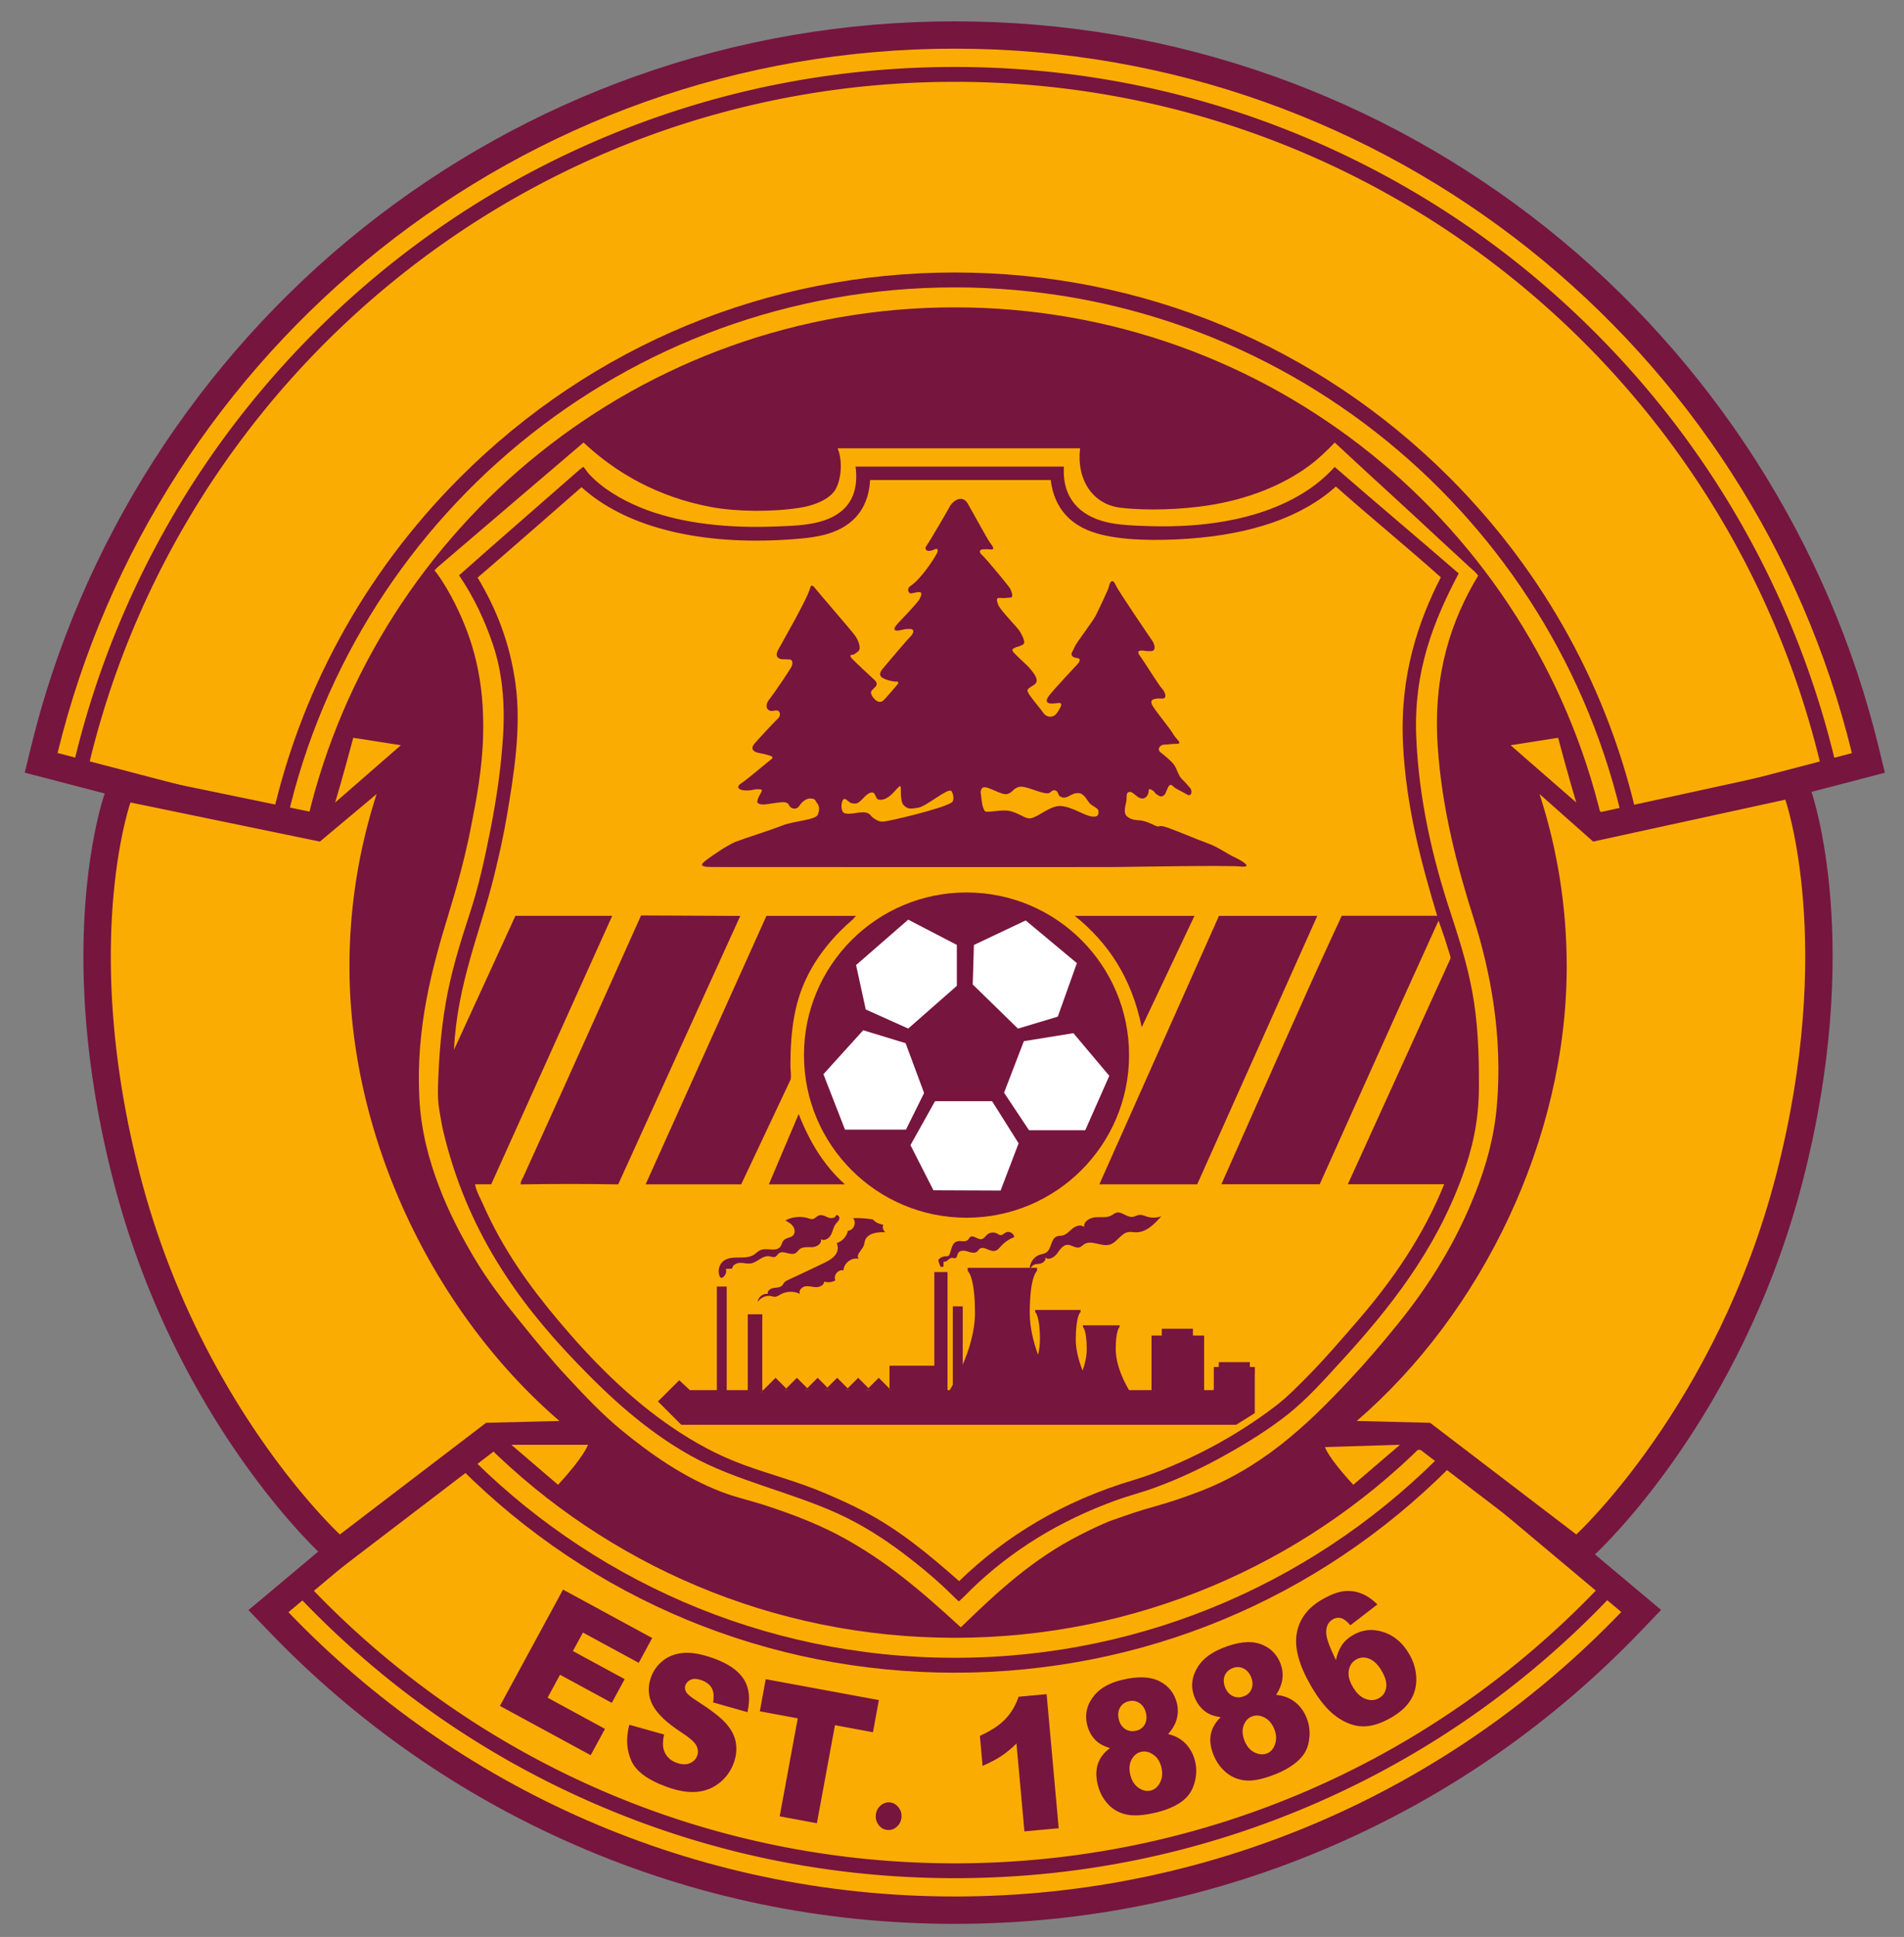 <?xml version="1.0" encoding="UTF-8" standalone="no"?>
<svg
   xml:space="preserve"
   id="Layer_1"
   x="0"
   y="0"
   version="1.1"
   viewBox="0 0 417 424"
   sodipodi:docname="motherwell.svg"
   inkscape:version="1.4.2 (f4327f4, 2025-05-13)"
   xmlns:inkscape="http://www.inkscape.org/namespaces/inkscape"
   xmlns:sodipodi="http://sodipodi.sourceforge.net/DTD/sodipodi-0.dtd"
   xmlns:xlink="http://www.w3.org/1999/xlink"
   xmlns="http://www.w3.org/2000/svg"
   xmlns:svg="http://www.w3.org/2000/svg"><rect x="0" y="0" width="417" height="424" fill="#808080" stroke="none"/><sodipodi:namedview
     id="namedview26"
     pagecolor="#ffffff"
     bordercolor="#000000"
     borderopacity="0.25"
     inkscape:showpageshadow="2"
     inkscape:pageopacity="0.0"
     inkscape:pagecheckerboard="0"
     inkscape:deskcolor="#d1d1d1"
     inkscape:zoom="2.0070755"
     inkscape:cx="208.26322"
     inkscape:cy="212"
     inkscape:window-width="1920"
     inkscape:window-height="1111"
     inkscape:window-x="-9"
     inkscape:window-y="-9"
     inkscape:window-maximized="1"
     inkscape:current-layer="Layer_1" /><style
     id="style1">.st3{fill:#76153e}</style><defs
     id="defs1"><path
       id="SVGID_1_"
       d="M-12-8.2h442.2V434H-12z" /></defs><clipPath
     id="SVGID_00000054263405381119166220000016005966646257262229_"><use
       xlink:href="#SVGID_1_"
       style="overflow:visible"
       id="use1" /></clipPath><path
     d="M353.92 216.27c0 84.7-65.44 153.36-146.17 153.36S61.58 300.96 61.58 216.27 127.02 62.91 207.75 62.91s146.17 68.66 146.17 153.36"
     style="clip-path:url(#SVGID_00000054263405381119166220000016005966646257262229_);fill:#76153e"
     clip-path="url(#SVGID_00000054263405381119166220000016005966646257262229_)"
     id="path1" /><path
     d="M347.93 180.07c-7.24-30.75-24.88-58.63-49.67-78.51-25.53-20.48-56.36-31.3-89.16-31.3-32.75 0-63.55 10.8-89.06 31.22-24.77 19.83-42.42 47.65-49.71 78.35l-3.24 13.64-2.26-11.92-55.82-14.56.7-2.86c10.7-43.88 36.16-83.62 71.7-111.91C118.03 23.07 162.19 7.66 209.1 7.66s91.07 15.41 127.7 44.57c35.54 28.29 61 68.04 71.7 111.93l.7 2.86-55.69 14.53-2.18 12.93z"
     style="clip-path:url(#SVGID_00000054263405381119166220000016005966646257262229_);fill:#faac03"
     clip-path="url(#SVGID_00000054263405381119166220000016005966646257262229_)"
     id="path2" /><path
     d="M209.1 10.65c95.15 0 174.93 65.71 196.49 154.21l-54.71 14.27-.04.26C335.7 115.12 277.99 67.28 209.1 67.28c-68.8 0-126.45 47.72-141.68 111.86v-.01l-54.81-14.3C34.18 76.34 113.96 10.65 209.1 10.65m0-5.98c-23.96 0-47.44 4.04-69.81 11.99-21.61 7.69-41.72 18.87-59.74 33.22-36.06 28.7-61.89 69.02-72.74 113.54l-1.39 5.71 5.69 1.48 51.07 13.32 4.25 25.29 6.82-28.71c7.13-30.05 24.42-57.29 48.67-76.7 12.12-9.7 25.64-17.26 40.19-22.46 15.05-5.38 30.87-8.11 47.01-8.11 16.16 0 32 2.73 47.07 8.13 14.56 5.21 28.1 12.79 40.22 22.51 24.27 19.47 41.55 46.76 48.63 76.87l6.77 28.75 4.33-25.57 50.98-13.3 5.69-1.48-1.39-5.71c-10.85-44.53-36.68-84.86-72.74-113.56-18.03-14.35-38.13-25.53-59.75-33.22-22.39-7.95-45.87-11.99-69.83-11.99"
     style="clip-path:url(#SVGID_00000054263405381119166220000016005966646257262229_);fill:#76153e"
     clip-path="url(#SVGID_00000054263405381119166220000016005966646257262229_)"
     id="path3" /><path
     d="M209.1 418.13c-56.41 0-109.01-22.43-148.09-63.15l-2.21-2.31 44.34-37.19-4.13-10.87 9.77 9.66c26.88 26.6 62.51 41.24 100.31 41.24 37.89 0 73.57-14.7 100.47-41.4l9.47-9.4-3.9 10.74 44.31 37.16-2.21 2.3c-39.08 40.78-91.69 63.22-148.13 63.22"
     style="clip-path:url(#SVGID_00000054263405381119166220000016005966646257262229_);fill:#faac03"
     clip-path="url(#SVGID_00000054263405381119166220000016005966646257262229_)"
     id="path4" /><path
     d="m311.67 316.25-.06.16 43.47 36.45c-36.81 38.38-88.6 62.28-145.98 62.28-57.35 0-109.13-23.88-145.93-62.23l43.52-36.5v-.01c26.31 26.03 62.48 42.11 102.41 42.11 40.01.01 76.25-16.13 102.57-42.26m14.7-23.01-18.91 18.77c-26.33 26.14-61.27 40.53-98.36 40.53-37.01 0-71.89-14.34-98.21-40.38L92.5 293.97l7.18 20.52-40.36 33.85-4.9 4.11 4.42 4.61c19.23 20.04 41.84 35.8 67.19 46.84 26.25 11.43 54.19 17.23 83.06 17.23s56.83-5.8 83.09-17.24c25.36-11.05 47.97-26.82 67.2-46.87l4.42-4.61-4.89-4.1-40.26-33.77z"
     style="clip-path:url(#SVGID_00000054263405381119166220000016005966646257262229_);fill:#76153e"
     clip-path="url(#SVGID_00000054263405381119166220000016005966646257262229_)"
     id="path5" /><path
     d="M72.42 338.09c-1.28-1.18-31.54-29.49-44.65-80.18-13.11-50.72-2.47-81.93-2.01-83.24l.87-2.46L69.25 181l19.28-16.15-3.2 9.88a119.5 119.5 0 0 0-5.8 36.83c0 36.08 17.22 73.34 44.95 97.23l5.87 5.06-22.85.57-33.24 25.37z"
     style="clip-path:url(#SVGID_00000054263405381119166220000016005966646257262229_);fill:#faac03"
     clip-path="url(#SVGID_00000054263405381119166220000016005966646257262229_)"
     id="path6" /><path
     d="M82.49 173.81a122.5 122.5 0 0 0-5.95 37.75c0 12.08 1.9 24.19 5.39 35.86q.69 2.325 1.47 4.62c7.77 23 21.66 43.96 39.13 59.01l-16.07.4-32.02 24.44s-30.74-28.3-43.78-78.73c-13.04-50.42-2.08-81.5-2.08-81.5l41.48 8.56zm12.07-17.91-15.91 13.33-10.22 8.56-38.65-7.97-5.11-1.05-1.73 4.92c-.47 1.34-11.41 33.38 1.93 84.98 13.33 51.54 44.21 80.42 45.52 81.63l3.69 3.4 3.99-3.04 30.48-23.26 14.13-.35 15.49-.38-11.74-10.12c-13-11.21-23.98-25.89-31.76-42.45-7.95-16.95-12.15-35.11-12.15-52.52 0-12.22 1.9-24.31 5.66-35.91z"
     style="clip-path:url(#SVGID_00000054263405381119166220000016005966646257262229_);fill:#76153e"
     clip-path="url(#SVGID_00000054263405381119166220000016005966646257262229_)"
     id="path7" /><path
     d="m312.17 314.42-22.85-.56 5.87-5.06c27.73-23.89 44.95-61.15 44.95-97.24 0-12.54-1.95-24.93-5.81-36.83l-3.38-10.43 18.8 16.68 43.2-9.42.87 2.5c.46 1.33 11.18 33.14-1.93 83.85-13.11 50.69-43.37 79-44.65 80.18l-1.84 1.7z"
     style="clip-path:url(#SVGID_00000054263405381119166220000016005966646257262229_);fill:#faac03"
     clip-path="url(#SVGID_00000054263405381119166220000016005966646257262229_)"
     id="path8" /><path
     d="m337.18 173.81 11.74 10.41 42.09-9.18s11.03 31.7-2 82.12c-13.04 50.42-43.78 78.73-43.78 78.73l-32.02-24.44-16.07-.4c27.4-23.61 45.99-61.74 45.99-99.5 0-13.13-2.08-25.8-5.95-37.74m-12.43-19.02 6.75 20.86c3.76 11.61 5.66 23.69 5.66 35.91 0 17.41-4.2 35.57-12.16 52.52-7.77 16.57-18.76 31.25-31.76 42.45l-11.74 10.12 15.49.38 14.13.35 30.48 23.26 3.98 3.04 3.69-3.39c1.31-1.2 32.19-30.09 45.52-81.63 13.34-51.58 2.34-84.22 1.86-85.58l-1.74-5-5.17 1.13-39.13 8.54-9.47-8.4z"
     style="clip-path:url(#SVGID_00000054263405381119166220000016005966646257262229_);fill:#76153e"
     clip-path="url(#SVGID_00000054263405381119166220000016005966646257262229_)"
     id="path9" /><path
     d="M316.94 317.11c-27.27 28.22-65.5 45.78-107.84 45.78-42.21 0-80.34-17.44-107.59-45.5-.61.94-1.47 1.7-2.45 2.15.56.57 1.11 1.15 1.68 1.72 28.94 28.95 67.43 44.89 108.36 44.89s79.42-15.94 108.36-44.89c.62-.62 1.23-1.26 1.84-1.89-.89-.66-1.68-1.42-2.36-2.26M358.72 179.64c-6.22-28.24-20.32-54.17-41.26-75.11-28.94-28.94-67.43-44.88-108.36-44.88s-79.42 15.94-108.36 44.88c-21.25 21.25-35.48 47.65-41.55 76.39 1.04.41 2.03.88 3.06 1.37 14.12-68.16 74.5-119.38 146.85-119.38 71.77 0 131.75 50.41 146.5 117.74.95-.44 1.99-.79 3.12-1.01"
     style="clip-path:url(#SVGID_00000054263405381119166220000016005966646257262229_);fill:#76153e"
     clip-path="url(#SVGID_00000054263405381119166220000016005966646257262229_)"
     id="path10" /><path
     d="M209.1 407.88c-56.69 0-107.72-24.2-143.35-62.83-.91.66-1.83 1.22-2.8 1.78q2.91 3.18 5.97 6.24c18.21 18.21 39.41 32.5 63.01 42.48 24.44 10.34 50.4 15.58 77.17 15.58s52.72-5.24 77.17-15.58c23.61-9.99 44.81-24.28 63.01-42.48a258 258 0 0 0 3.27-3.35c-.89-.64-1.8-1.27-2.71-1.89-35.49 37.01-85.42 60.05-140.74 60.05M391.76 135.73c-9.98-23.61-24.28-44.81-42.48-63.01s-39.41-32.5-63.01-42.48c-24.44-10.34-50.4-15.58-77.17-15.58s-52.72 5.24-77.17 15.58c-23.61 9.99-44.81 24.28-63.01 42.48s-32.5 39.41-42.48 63.01a196.5 196.5 0 0 0-10.65 33c.2.03.4.07.61.12.85.25 1.71.47 2.58.65C38.7 82.71 116.33 17.91 209.1 17.91c93.47 0 171.56 65.77 190.56 153.55.88-.69 1.99-1.03 3.12-1.06a197.3 197.3 0 0 0-11.02-34.67"
     style="clip-path:url(#SVGID_00000054263405381119166220000016005966646257262229_);fill:#76153e"
     clip-path="url(#SVGID_00000054263405381119166220000016005966646257262229_)"
     id="path11" /><path
     d="m 123.31,347.96 19.53,10.6 -2.95,5.43 -12.22,-6.63 -2.2,4.05 11.34,6.15 -2.82,5.19 -11.34,-6.15 -2.72,5.02 12.57,6.83 -3.13,5.76 -19.88,-10.79 z m 14.52,29.59 7.61,2.13 c -0.3,1.36 -0.32,2.47 -0.07,3.33 0.41,1.39 1.37,2.35 2.86,2.88 1.11,0.39 2.08,0.42 2.88,0.06 0.8,-0.35 1.34,-0.9 1.6,-1.64 0.25,-0.71 0.19,-1.44 -0.19,-2.2 -0.38,-0.76 -1.52,-1.76 -3.44,-3 -3.13,-2.04 -5.19,-4.02 -6.16,-5.91 -0.98,-1.9 -1.1,-3.92 -0.34,-6.05 0.5,-1.4 1.34,-2.6 2.54,-3.58 1.19,-0.98 2.68,-1.56 4.44,-1.74 1.76,-0.18 3.96,0.2 6.6,1.13 3.23,1.14 5.47,2.66 6.7,4.56 1.24,1.9 1.51,4.32 0.84,7.27 l -7.53,-2.14 c 0.24,-1.3 0.15,-2.34 -0.28,-3.12 -0.43,-0.78 -1.2,-1.37 -2.3,-1.76 -0.91,-0.32 -1.67,-0.35 -2.27,-0.1 -0.61,0.25 -1.01,0.68 -1.23,1.27 -0.15,0.43 -0.1,0.89 0.15,1.37 0.24,0.49 1,1.14 2.27,1.93 3.13,2 5.3,3.67 6.49,5.01 1.19,1.34 1.91,2.73 2.15,4.17 0.25,1.44 0.11,2.91 -0.42,4.4 -0.593,1.713 -1.653,3.227 -3.06,4.37 -1.42,1.16 -3.07,1.84 -4.95,2.03 -1.88,0.19 -4.04,-0.14 -6.49,-1.01 -4.3,-1.52 -6.96,-3.47 -7.99,-5.85 -1.03,-2.37 -1.16,-4.97 -0.41,-7.81 m 29.88,-9.98 24.77,4.57 -1.29,7.04 -8.32,-1.54 -3.96,21.46 -8.15,-1.51 3.96,-21.45 -8.31,-1.54 z m 27.15,26.97 c 0.74,0.06 1.37,0.4 1.89,1.04 0.52,0.64 0.75,1.37 0.68,2.21 -0.06,0.81 -0.39,1.5 -0.99,2.05 -0.59,0.55 -1.28,0.8 -2.06,0.74 -0.77,-0.06 -1.4,-0.41 -1.91,-1.05 -0.51,-0.64 -0.73,-1.37 -0.66,-2.18 0.07,-0.84 0.4,-1.53 1.01,-2.08 0.6,-0.55 1.28,-0.79 2.04,-0.73 m 34.36,-23.69 2.65,29.35 -7.51,0.68 -1.74,-19.23 c -1.12,1.11 -2.23,2.02 -3.31,2.74 -1.08,0.72 -2.45,1.44 -4.11,2.16 l -0.59,-6.58 c 2.45,-1.11 4.32,-2.34 5.6,-3.7 1.29,-1.36 2.24,-2.98 2.87,-4.86 z m 13.88,11.8 c -1.3,-0.38 -2.3,-0.91 -3.02,-1.59 -0.98,-0.93 -1.64,-2.11 -1.99,-3.55 -0.57,-2.36 -0.01,-4.53 1.68,-6.52 1.32,-1.54 3.3,-2.63 5.93,-3.26 3.49,-0.84 6.24,-0.74 8.25,0.29 2.01,1.03 3.28,2.64 3.81,4.82 0.31,1.27 0.26,2.53 -0.14,3.79 -0.3,0.94 -0.89,1.92 -1.77,2.95 1.59,0.39 2.87,1.1 3.86,2.14 0.98,1.04 1.65,2.29 2.01,3.74 0.34,1.41 0.36,2.8 0.05,4.17 -0.3,1.37 -0.81,2.49 -1.52,3.37 -0.71,0.88 -1.68,1.63 -2.9,2.26 -1.22,0.63 -2.57,1.12 -4.04,1.47 -2.76,0.67 -4.96,0.82 -6.59,0.47 -1.63,-0.35 -2.99,-1.12 -4.08,-2.31 -1.09,-1.19 -1.84,-2.63 -2.24,-4.32 -0.4,-1.65 -0.38,-3.14 0.05,-4.45 0.44,-1.34 1.32,-2.49 2.65,-3.47 m 1.92,-6.32 c 0.23,0.97 0.71,1.69 1.41,2.15 0.71,0.46 1.53,0.58 2.47,0.35 0.83,-0.2 1.44,-0.66 1.83,-1.38 0.39,-0.72 0.47,-1.55 0.25,-2.48 -0.23,-0.97 -0.71,-1.7 -1.41,-2.17 -0.7,-0.47 -1.49,-0.61 -2.36,-0.4 -0.88,0.21 -1.52,0.68 -1.93,1.41 -0.4,0.73 -0.48,1.57 -0.26,2.52 m 2.54,12.22 c 0.3,1.24 0.89,2.17 1.78,2.79 0.89,0.62 1.79,0.82 2.69,0.6 0.86,-0.21 1.55,-0.8 2.04,-1.76 0.49,-0.97 0.59,-2.06 0.3,-3.29 -0.3,-1.24 -0.89,-2.18 -1.78,-2.8 -0.89,-0.63 -1.78,-0.83 -2.7,-0.61 -0.9,0.22 -1.59,0.79 -2.08,1.72 -0.48,0.92 -0.57,2.04 -0.25,3.35 m 19.77,-12.66 c -1.34,-0.19 -2.41,-0.57 -3.22,-1.14 -1.1,-0.78 -1.92,-1.85 -2.48,-3.22 -0.9,-2.25 -0.66,-4.48 0.72,-6.7 1.09,-1.71 2.89,-3.07 5.4,-4.08 3.33,-1.34 6.06,-1.64 8.2,-0.91 2.14,0.73 3.63,2.14 4.46,4.22 0.48,1.21 0.62,2.47 0.41,3.77 -0.16,0.97 -0.61,2.03 -1.33,3.17 1.63,0.16 3,0.68 4.12,1.56 1.12,0.88 1.96,2.02 2.53,3.42 0.54,1.35 0.76,2.72 0.65,4.11 -0.1,1.4 -0.44,2.58 -1.02,3.55 -0.58,0.97 -1.43,1.85 -2.55,2.65 -1.12,0.8 -2.38,1.48 -3.79,2.04 -2.64,1.06 -4.79,1.53 -6.45,1.42 -1.66,-0.12 -3.12,-0.68 -4.37,-1.7 -1.25,-1.02 -2.2,-2.33 -2.85,-3.95 -0.63,-1.58 -0.83,-3.05 -0.59,-4.42 0.27,-1.35 0.98,-2.62 2.16,-3.79 m 0.99,-6.53 c 0.37,0.93 0.94,1.57 1.71,1.92 0.76,0.35 1.6,0.35 2.49,-0.01 0.79,-0.32 1.33,-0.86 1.61,-1.63 0.28,-0.77 0.25,-1.6 -0.11,-2.49 -0.37,-0.93 -0.94,-1.58 -1.71,-1.94 -0.76,-0.37 -1.56,-0.39 -2.39,-0.05 -0.84,0.34 -1.41,0.9 -1.71,1.67 -0.29,0.78 -0.26,1.63 0.11,2.53 m 4.26,11.73 c 0.48,1.19 1.2,2.02 2.17,2.51 0.97,0.48 1.89,0.55 2.75,0.21 0.83,-0.33 1.42,-1.01 1.76,-2.04 0.35,-1.03 0.29,-2.13 -0.18,-3.3 -0.48,-1.19 -1.2,-2.02 -2.16,-2.52 -0.97,-0.49 -1.89,-0.56 -2.76,-0.21 -0.86,0.35 -1.46,1.01 -1.81,2 -0.34,0.98 -0.27,2.1 0.23,3.35 m 29.09,-29.89 -5.92,4.57 c -0.73,-0.87 -1.41,-1.39 -2.03,-1.56 -0.612,-0.174 -1.268,-0.083 -1.81,0.25 -1.05,0.61 -1.53,1.65 -1.45,3.12 0.05,1.07 0.76,3 2.12,5.81 0.28,-1.29 0.71,-2.37 1.29,-3.25 0.58,-0.88 1.4,-1.62 2.47,-2.24 2.07,-1.2 4.28,-1.42 6.64,-0.65 2.36,0.77 4.24,2.38 5.66,4.83 0.96,1.65 1.47,3.37 1.54,5.16 0.07,1.79 -0.33,3.4 -1.21,4.85 -0.88,1.45 -2.28,2.73 -4.21,3.85 -2.32,1.35 -4.43,2 -6.33,1.96 -1.9,-0.04 -3.81,-0.76 -5.74,-2.14 -1.93,-1.39 -3.78,-3.63 -5.57,-6.72 -2.62,-4.52 -3.66,-8.35 -3.12,-11.48 0.54,-3.12 2.38,-5.59 5.5,-7.4 1.85,-1.07 3.44,-1.69 4.78,-1.84 1.34,-0.16 2.62,0 3.84,0.48 1.22,0.47 2.4,1.27 3.55,2.4 m -5.4,18.05 c 0.79,1.36 1.72,2.23 2.8,2.64 1.08,0.4 2.08,0.34 3,-0.2 0.85,-0.49 1.35,-1.25 1.52,-2.27 0.17,-1.02 -0.15,-2.23 -0.95,-3.61 -0.82,-1.41 -1.74,-2.32 -2.76,-2.72 -1.02,-0.4 -1.97,-0.34 -2.85,0.16 -0.9,0.52 -1.44,1.32 -1.63,2.39 -0.19,1.07 0.1,2.28 0.87,3.61"
     style="fill:#76153e"
     clip-path="url(#SVGID_00000054263405381119166220000016005966646257262229_)"
     id="path12"
     sodipodi:nodetypes="cccccccccccccccccccsccccsccccscccccscccscccccccccccccscccscccccccsccccccccccsccccccsscssccccccscsccccscccccccccccsscccsccssccsccccccsccccccccccccccccccccscscsscsccccccccccscscsc" /><path
     d="M127.8 96.87c-9.97 8.52-20.53 17.5-30.65 26.17-.42.34-1.97 1.66-1.99 1.86 0-.03.49.54.63.76 1.47 2.03 2.76 4.31 3.85 6.46 3.99 7.97 6.47 16.63 6.17 28.8-.18 7.39-1.48 14.19-2.76 20.62-1.28 6.46-2.98 12.55-4.84 18.65-3.62 11.8-7.15 24.8-6.37 40.19.36 7.09 2.08 13.47 4.25 19.17 2.16 5.75 4.87 10.9 7.73 15.73 2.9 4.89 6.25 9.29 9.79 13.63 3.48 4.3 6.99 8.63 10.78 12.67 3.79 4.08 7.6 8.11 11.83 11.57 6.4 5.24 13.49 10.2 21.76 13.41 2.86 1.1 5.91 1.8 8.96 2.75 5.76 1.84 11.59 4.03 16.72 6.74 10.32 5.46 18.34 12.44 26.77 20.17 8-7.77 15.78-14.98 26.07-20.2 2.45-1.25 3.85-1.93 6.63-3.09 4.73-1.65 6.62-2.3 9.71-3.15 4.35-1.25 6.22-1.93 9.13-3.01 14.01-5.16 24.04-14.51 33.4-24.52 3.77-4.01 7.33-8.18 10.78-12.44 6.9-8.51 12.86-18.05 17.14-29.11 2.19-5.64 3.94-11.65 4.54-18.68 1.32-15.03-1.37-29.2-4.97-40.6-3.63-11.46-7.1-24.25-8-38.31-1-15.49 2.94-27.27 8.86-37.08-.43-.74-1.17-1.24-1.79-1.83-1.98-1.87-3.97-3.64-5.93-5.47-7.85-7.35-15.87-14.57-23.68-21.86-1.61 1.69-3.52 3.54-5.54 5.04-5.82 4.31-13.47 7.38-22.13 8.72-5.75.89-13.4 1.22-19.31.5-5.98-.73-9.6-6.05-8.79-13h-53.1c1.29 3.12.67 7.8-.92 9.65-1.58 1.83-4.42 2.88-7.24 3.35-5.92.96-13.82.91-19.5-.13-11.74-2.19-20.92-7.51-27.99-14.13m59.63 5.27H233c-.4 6.92 3.52 10.71 9.15 12.11 2.8.7 6.19.82 9.66.92 17.77.56 32.35-3.86 40.5-12.96 9 7.82 18.14 15.5 27.16 23.31-5.24 9.98-9.95 21.08-9.29 35.96.6 13.89 3.72 26.78 7.36 37.85 1.9 5.81 3.75 11.49 4.9 17.74 1.21 6.53 1.51 13.37 1.46 21.13-.05 7.45-1.51 13.43-3.56 19.07-5.95 16.48-16.02 29.2-26.86 40.99-3.66 3.99-7.22 7.99-11.35 11.28-4.1 3.27-8.92 6.26-13.69 8.92-4.82 2.7-10 5.17-15.46 7.17-2.78 1.03-5.69 1.75-8.55 2.78-12.41 4.52-22.75 10.88-31.55 19.34-.41.39-.86.86-1.42 1.42-.35.33-1.39 1.36-1.42 1.36-.15 0-1.08-.96-1.5-1.36-3.28-3.28-7.09-6.4-10.71-9.15-4.38-3.3-9.09-6.28-14.11-8.6-10.53-4.84-22.76-7.31-32.56-12.83-9.62-5.4-17.56-12.67-24.97-20.4-13.06-13.56-23.94-29.04-29.06-50.35-.38-1.56-.62-3.14-.9-4.78-.31-1.69-.34-3.31-.3-5.2.2-7.31.85-14.3 2.12-20.6 1.25-6.24 3.11-11.99 4.97-17.72 1.84-5.64 3.19-11.81 4.45-18.2 1.25-6.43 2.25-13.1 2.69-20.01.5-7.67-.23-14.38-2.19-20.2-1.89-5.62-4.34-10.66-7.43-15.19 8.75-7.77 17.44-15.28 26.3-23.05.25-.2.89-.7.86-.7.2 0 .84 1.05 1.2 1.46 2.93 3.22 7.14 5.71 11.41 7.46 7.53 3.07 17.21 4.49 28.09 4.18 3.54-.1 7.09-.18 9.98-.8 5.88-1.22 9.91-4.7 9.02-12.17-.07 0-.07-.18.03-.18m3.18 2.95c-.07.02-.08.1-.06.2-.44 6.59-4.26 10.34-10.15 11.81-2.88.71-6.32.95-9.85 1.12-18.49.89-33.9-3.14-43.19-11.58-7.57 6.61-15.12 13.25-22.76 19.8 3.93 6.55 7.01 13.93 8.29 23.18 1.34 9.65-.37 20.04-1.86 28.86-.76 4.53-1.73 8.78-2.75 12.97-3.08 12.6-8.15 23.78-8.86 38.37 4.5-9.76 13.46-29.35 13.46-29.35h21.2l-26.5 58.77h-3.54c.26 1.51 1.17 3.07 1.76 4.41 4.36 9.89 10.15 17.9 16.61 25.57 7.2 8.56 15.45 16.91 24.88 23.29 4.89 3.31 9.96 6.11 15.83 8.23 5.8 2.11 11.95 3.68 17.84 6.24 2.88 1.23 5.62 2.46 8.23 3.84 7.91 4.13 14.46 9.65 20.87 15.29 10.17-9.89 22.81-17.54 38.21-22.13 3.02-.89 5.95-2.03 8.79-3.25 8.25-3.54 15.97-8.05 22.71-13.27 2.22-1.73 4.2-3.77 6.24-5.81 4.01-4.03 7.72-8.37 11.47-12.7 7.48-8.65 14.27-18.46 18.81-29.72h-21.1l22.49-49.42c.02-.55-.37-1.45-.56-2.12-.63-2.2-1.41-4.28-2.06-6.17-8.77 19.18-26.03 57.71-26.03 57.71H267.5s13.16-29.7 19.76-44.38c2.2-4.9 6.6-14.39 6.6-14.39h20.9c-3.34-11.08-6.86-23.88-7.49-37.74-.69-14.87 3.3-26.6 8.29-36.35-7.55-6.74-15.42-13.15-22.99-19.87-7.49 6.77-18.66 10.45-32.17 11.41-6.75.48-14.65.47-20.13-1.14-5.67-1.62-9.39-5.42-10.15-11.7h-39.51zm19.7 4.11c.57-.02 1.16.23 1.63 1.03 1.24 2.12 4.21 7.64 4.84 8.49.63.84 1.21 1.64.2 1.56-.92-.1-.92-.05-1.67-.03-.71 0-1.09.52-.23 1.25.88.75 6.02 7.02 6.15 7.33.12.31.98 1.97 0 1.99s-1.09.17-2.06.07c-.99-.09-.99.26-.59 1.42.37 1.17 4.35 5.08 4.87 6.04.5.97 1.32 2.36.53 2.78-1.09.56-1.19.38-1.72.67-.45.23-.82.4-.23 1.06.92 1.03 2.96 2.73 3.71 3.68.74.94 2.02 2.44.8 3.31-1.22.88-1.96.9-1.2 2.06.75 1.17 2.75 3.51 3.25 4.25.51.73 1.74 1.06 2.56.3.47-.44.86-1.21 1.09-1.62.23-.45.35-.97-.27-.97-.63.02-.73.12-1.59.14-.86.01-1.71-.32-.63-1.73 1.07-1.4 5.78-6.39 6.26-6.93.49-.53.71-1.2-.03-1.29-.73-.08-1.15-.29-1.29-.73-.12-.41.37-.93.67-1.72.31-.85 4.1-5.73 4.71-7.03.59-1.3 2.6-5.29 2.81-6.24.23-.98.76-1.91 1.56-.1.49 1.12 7.06 10.77 7.79 11.83.78 1.05.98 2.44-.13 2.46-1.12.01-.86-.01-1.72-.11-.87-.1-1.55.07-.67 1.23.88 1.17 4.16 6.47 4.78 7.09.63.65 1.24 2.14.14 2.17-1.1.01-.73-.07-1.46.03-.73.12-1.34.33-.83 1.39.5 1.06 3.98 5.2 4.61 6.37.65 1.17 2.22 2.1.73 2.12-1.46.03-1.51.15-2.62.17-1.1.01-1.73 1.09-.86 1.72.86.65 2.54 2.07 3.01 2.82.5.73.9 2.24 1.53 2.89.63.61 1.27 1.29 1.89 2.05.63.73.29 2.06-.69 1.43-1.01-.63-2.45-1.2-2.96-1.73-.49-.53-.85-.51-1.19.23-.36.77-.6 1.39-.6 1.39s-.56.8-1.23.47c-1.3-.66-.89-.87-1.62-1.3-.75-.43-.72-.29-.8.43-.07.79-.98 2.12-2.53.92-.7-.56-1.19-1.06-1.69-.96-.49.11-.61.45-.59 1.53.01 1.06-1.01 2.97.19 3.91 1.01.79 2.03.71 2.89.8.86.1 1.98.54 3.09 1.09 1.22.62.59-.29 2.68.44 2.09.71 6.52 2.62 8.85 3.45 2.35.83 4.36 2.37 5.98 3.09 1.59.73 4.14 2.3 1.33 2.02-2.83-.29-22.95.05-27 .11-4.04.05-87.43 0-88.79 0-3.44 0-2.19-.83-.76-1.9 1.11-.81 4.27-2.97 5.96-3.64 1.71-.66 7.65-2.55 10.22-3.56 2.55-1 7.35-1.2 7.76-2.39.39-1.16.33-1.85-.17-2.48s-.26-.93-1.36-1.03c-1.11-.1-2.07.88-2.55 1.62-.47.76-1.46.76-1.96.23-.48-.52-.37-1.17-1.95-1.03-1.59.13-3.18.49-3.92.5-.75 0-1.46-.21-1.36-.73.09-.47.24-.89.7-1.66.45-.74.51-.98-.6-.96-1.09 0-1.25.36-2.85.26-1.59-.08-1.85-.91-.73-1.59 1.09-.65 5.91-4.78 6.4-5.11s.6-.65 0-.86c-1.59-.53-1.84-.44-2.95-.73-1.11-.31-1.35-1.02-.64-1.89.72-.87 4.46-4.89 5.18-5.54.73-.66.53-1.8-.33-1.79-.86.02-.59.18-1.17.11-1.14-.16-1.26-1.36-.53-2.32 1.69-2.22 4.81-6.87 5.08-7.53.25-.65.12-1.35-.4-1.4-.86-.05-.49-.03-1.59-.06-1.16-.04-1.72-.75-1.03-2.02 1.12-2.05 6.17-10.81 6.93-13.27.2-.66.33-1.32 1.09-.37.73.96 8.3 9.65 8.96 10.65.85 1.3 1.14 2.75.67 3.18-.5.43-.96.87-1.56.87-.33.01-.37.33.13.86s3.97 3.81 4.71 4.45c.73.62.88 1.15.39 1.69-.48.53-1.04.83-.96 1.39.11.74 1.53 2.65 2.72 1.59.53-.5 2.52-2.84 2.89-3.28.36-.42.69-.88-.17-.86-.86.01-2.11-.36-2.84-.76-.75-.43-.83-1.08-.11-1.96.72-.86 5.25-6.25 5.97-6.93.9-.84 1.24-1.88 0-1.86-1.41.05-.93.03-1.92.26-.98.22-2.26.22-.64-1.49.89-.94 4.23-4.42 4.71-5.28.47-.87.61-1.56 0-1.56-.6.01-1.01.13-1.73.27-.73.16-1.12-1.04-.27-1.59 2.27-1.45 5.15-5.88 5.77-7.07.41-.76.25-1.32-.39-.99-1.65.81-2.52.15-1.79-.84.72-.97 4.8-8.01 5.1-8.62.39-.67 1.31-1.53 2.25-1.57m-13.22 62.89c-.7.27-2.41 3.34-4.62 2.95-.84-.16-.6-1.67-1.59-1.56-1.4.16-2.34 2.44-3.61 2.42-1.12-.01-1.1-.27-1.96-.89-.87-.65-1.15 1.23-.96 2.06.14.6.21 1.07 1.55 1.06 1.35-.02 1.5-.28 3.09-.31 1.58-.01 1.66.82 2.15 1.14.49.31 1.11.92 2.23.89 1.1 0 13.3-2.9 15.09-4.21.67-.48.23-2.24-.14-2.51-.82-.65-5.49 3.44-7.26 3.68-1.52.2-2.1.45-3.09-.5-1-.93-.5-4.14-.8-4.21-.02-.02-.04-.03-.08-.01m26.27.13c-1.47.25-1.5 1.25-2.76 1.59-1.27.33-4.11-1.74-5.23-1.45-.46.11-.7.93-.57 1.36s.17 3.01.93 3.85c.4.45 3.89-.54 5.73.03 2.24.68 3.1 1.68 4.25 1.52 1.6-.2 4.28-2.82 6.6-2.69 2.53.16 5.27 2.2 6.94 2.32 1.48.13 1.34-.71 1.32-1.26 0-.53-1.38-1.09-1.89-1.62-.5-.53-1.24-2.16-2.36-2.25-1.74-.15-2.4 1.27-3.67.92-1.31-.36-.5-1.26-1.7-1.56-.47-.12-.9.62-1.39.67-1.6.12-4.74-1.64-6.2-1.43m-82.96 28.17 21.73.1-26.74 58.77c-6.68-.12-14.45-.12-21.36 0-.05-.64.38-1.22.63-1.75 8.62-18.88 25.74-57.12 25.74-57.12m27.46.09h19.64c-.45.34-.46.54-.63.69-4.11 3.49-7.99 8.04-10.41 13.27-2.44 5.22-3.35 11.13-3.35 18.81 0 .96.2 2.07.06 3.02l-10.84 22.98H141.4zm67.53 0h26.21l-11.55 24.38c-2.22-10.9-7.41-18.55-14.66-24.38m31.58 0h21.53l-26.3 58.77h-21.43zm-92.05 43.38c2.44 6.22 5.57 11.3 10.12 15.39h-16.65z"
     style="clip-path:url(#SVGID_00000054263405381119166220000016005966646257262229_);fill:#faac03"
     clip-path="url(#SVGID_00000054263405381119166220000016005966646257262229_)"
     id="path13" /><path
     d="M247.28 230.96c0 19.66-15.94 35.6-35.6 35.6s-35.6-15.94-35.6-35.6 15.94-35.6 35.6-35.6 35.6 15.94 35.6 35.6"
     style="clip-path:url(#SVGID_00000054263405381119166220000016005966646257262229_);fill:#76153e"
     clip-path="url(#SVGID_00000054263405381119166220000016005966646257262229_)"
     id="path14" /><path
     d="m198.91 201.31-11.42 9.94 2.12 9.72 9.3 4.18 10.65-9.35v-8.96zm25.73.17-11.34 5.37-.26 8.65 9.91 9.66 8.72-2.62 4.18-11.71zm-35.59 24.04-8.71 9.62 4.73 12.14h13.34l3.98-8.02-4.05-10.91zm46.04.64-10.85 1.75-4.34 11.28 5.47 8.22h12.31l5.27-11.91zm-30.31 14.89-5.38 9.62 5.04 9.88 14.7.06 3.95-10.34-5.81-9.22z"
     style="clip-path:url(#SVGID_00000054263405381119166220000016005966646257262229_);fill:#fff"
     clip-path="url(#SVGID_00000054263405381119166220000016005966646257262229_)"
     id="path15" /><path
     d="M77.37 161.5c-2.16 8.15-3.97 14.17-3.97 14.17l14.39-12.54M341.25 161.5c2.16 8.15 3.97 14.17 3.97 14.17l-14.39-12.54M122.22 325.02c5.74-6.21 6.56-8.76 6.56-8.76h-16.79M296.39 325.02c-5.74-6.21-6.19-8.26-6.19-8.26l16.42-.5"
     style="clip-path:url(#SVGID_00000054263405381119166220000016005966646257262229_);fill:#faac03"
     clip-path="url(#SVGID_00000054263405381119166220000016005966646257262229_)"
     id="path16" /><path
     d="m166.68 304.79.28.01v-.29zM166.96 304.31v.2l.2-.2z"
     class="st3"
     id="path17" /><path
     d="m166.68 304.79.28.01v-.29zM194.81 304.31h.35l-.35-.34z"
     class="st3"
     id="path18" /><defs
     id="defs18"><path
       id="SVGID_00000183226900046650505000000012372189812270898361_"
       d="M-12-8.2h442.2V434H-12z" /></defs><clipPath
     id="SVGID_00000074441876615659900740000003323956942165706904_"><use
       xlink:href="#SVGID_00000183226900046650505000000012372189812270898361_"
       style="overflow:visible"
       id="use18" /></clipPath><path
     d="M274.81 300.76v8.57l-4.06 2.55H149.21l-5.11-5.11 4.67-4.64 2.32 2.17H157v-22.67h2.16v22.67h4.61v-16.6h3.18v16.81l-.29.29.29.01v-.3l.2-.2 2.71-2.71 2.34 2.34-.37.37h.74l-.37-.37 2.33-2.34 2.27 2.27-.44.44h.88l-.44-.44 2.27-2.27 2.14 2.14-.56.56h1.12l-.56-.56 2.14-2.14 2.3 2.3-.41.41h.82l-.41-.41 2.3-2.3 2.25 2.25-.46.46h.92l-.46-.46 2.25-2.25 2.36 2.36v.34h.34l-.34-.34v-5.01h9.82v-20.49h2.89v25.84h.47s.27-.42.69-1.17v-17.17h2.17v12.78c1.35-3.16 2.68-7.3 2.68-11.3 0-8.18-1.59-9.23-1.59-9.23v-.69h13.62c-.02.19-.01.37.01.56.07-.22.13-.41.23-.56h1.32v.69s-1.59 1.05-1.59 9.23c0 3.15.82 6.37 1.82 9.13.26-1.09.41-2.21.41-3.32 0-5.36-1.05-6.05-1.05-6.05v-.45h9.95v.45s-1.05.7-1.05 6.05c0 2.36.71 4.79 1.5 6.76.5-1.43.9-3.06.9-4.65 0-4.33-.84-4.89-.84-4.89v-.36h8.04v.36s-.85.55-.85 4.89 2.93 8.94 2.93 8.94h4.91v-11.95h2.25v-1.5h6.82v1.5h2.45v11.95h1.88l.24-.1v-4.97h1.09v-1.06h6.81v1.06h1.09v1.52h-.02z"
     style="clip-path:url(#SVGID_00000074441876615659900740000003323956942165706904_);fill:#76153e"
     clip-path="url(#SVGID_00000074441876615659900740000003323956942165706904_)"
     id="path19" /><path
     d="M166.96 304.51v.29l-.28-.01zM172.57 304.31h-.74l.37-.37z"
     style="clip-path:url(#SVGID_00000074441876615659900740000003323956942165706904_);fill:#76153e"
     clip-path="url(#SVGID_00000074441876615659900740000003323956942165706904_)"
     id="path20" /><path
     d="M172.57 304.31h-.74l.37-.37zM177.24 304.31h-.87l.43-.44z"
     style="clip-path:url(#SVGID_00000074441876615659900740000003323956942165706904_);fill:#76153e"
     clip-path="url(#SVGID_00000074441876615659900740000003323956942165706904_)"
     id="path21" /><path
     d="M177.24 304.31h-.87l.43-.44zM181.78 304.31h-1.13l.57-.56z"
     style="clip-path:url(#SVGID_00000074441876615659900740000003323956942165706904_);fill:#76153e"
     clip-path="url(#SVGID_00000074441876615659900740000003323956942165706904_)"
     id="path22" /><path
     d="M181.78 304.31h-1.13l.57-.56zM186.07 304.31h-.82l.41-.41z"
     style="clip-path:url(#SVGID_00000074441876615659900740000003323956942165706904_);fill:#76153e"
     clip-path="url(#SVGID_00000074441876615659900740000003323956942165706904_)"
     id="path23" /><path
     d="M186.07 304.31h-.82l.41-.41zM190.66 304.31h-.92l.46-.46z"
     style="clip-path:url(#SVGID_00000074441876615659900740000003323956942165706904_);fill:#76153e"
     clip-path="url(#SVGID_00000074441876615659900740000003323956942165706904_)"
     id="path24" /><path
     d="M190.66 304.31h-.92l.46-.46zM195.16 304.31h-.35v-.34zM225.78 277.52c-.1.15-.16.34-.23.56-.02-.19-.03-.37-.01-.56zM157.66 279.46c-.57-1.17-.18-2.74.89-3.5 1.84-1.31 4.64-.09 6.55-1.3.5-.32.9-.78 1.45-1.01 1.39-.59 3.39.45 4.33-.73.34-.43.4-1.04.78-1.44.54-.56 1.51-.5 2.04-1.06.49-.52.4-1.39-.01-1.97s-1.06-.94-1.68-1.29c1.51-.81 3.34-.99 4.98-.49.33.1.67.23 1.01.17.54-.1.89-.64 1.41-.8.65-.21 1.3.21 1.94.46.63.25 1.56.2 1.74-.46.37-.25.84.3.74.73-.1.44-.48.74-.75 1.1-.55.71-.68 1.67-1.11 2.46s-1.47 1.43-2.21.91c.34.91-.82 1.69-1.8 1.75-.97.06-2.07-.15-2.83.46-.32.26-.54.64-.9.85-1.1.64-2.69-.72-3.68.08-.27.21-.43.56-.73.71-.43.21-.93-.04-1.4-.1-1.42-.19-2.52 1.3-3.92 1.56-.79.14-1.59-.12-2.38-.11-.8.01-1.73.47-1.76 1.26-.48.02-.96.05-1.43.07.52.94-.84 2.57-1.27 1.69M165.95 285.01c.07-1.06 1.17-1.94 2.22-1.76-.21-.64.54-1.19 1.21-1.3.66-.11 1.43-.08 1.9-.55.22-.22.34-.51.55-.73.22-.23.52-.37.81-.51 1.91-.88 3.82-1.78 5.72-2.69.66-.31 1.31-.62 1.97-.94 1.33-.63 2.82-1.46 3.11-2.9.1-.51.03-1.05-.19-1.51 1.22-.4 2.18-1.47 2.46-2.72 1.25-.02 1.99-1.85 1.11-2.74 1.45-.05 2.9.04 4.33.27a3.7 3.7 0 0 0 2.29 1.14c-.23.57-.02 1.28.47 1.66-1.73-.05-3.91.19-4.46 1.83-.12.36-.14.75-.28 1.1-.41 1.03-1.78 2.01-1.11 2.89-1.55-.36-3.26.94-3.32 2.54-1.14-.31-2.3 1.12-1.77 2.18-.74.42-1.65.52-2.47.27-.03.79-.97 1.23-1.76 1.22-.79-.02-1.58-.3-2.36-.18s-1.54.96-1.17 1.66a4.64 4.64 0 0 0-4.23.09c-.4.22-.8.52-1.26.53-.29.01-.57-.09-.85-.14-1.12-.25-2.37.4-2.92 1.29M206.14 277.5c-.32-.52-.54-1.11-.63-1.72.38-.47.97-.77 1.58-.78.22 0 .45.02.63-.1.14-.09.22-.26.28-.42.39-1.01.51-2.36 1.53-2.71.82-.29 1.91.24 2.49-.4.16-.17.24-.41.42-.56.69-.59 1.68.61 2.57.42.5-.11.79-.62 1.18-.96.6-.53 1.55-.62 2.24-.22.2.12.39.27.62.31.49.07.86-.4 1.31-.6.73-.33 1.71.26 1.76 1.06-1.07.4-2.04 1.04-2.81 1.88-.43.46-.86 1.01-1.47 1.12-1.14.2-2.4-1.17-3.3-.43-.18.15-.3.37-.48.53-.56.5-1.43.25-2.15.02-.72-.22-1.68-.3-2.06.35-.23.4-.23 1.04-.68 1.13-.21.04-.43-.08-.64-.08-.72-.02-1.26 1.15-1.87.78-.01.39-.02.79-.04 1.18-.36 0-.72 0-.48.2"
     style="clip-path:url(#SVGID_00000074441876615659900740000003323956942165706904_);fill:#76153e"
     clip-path="url(#SVGID_00000074441876615659900740000003323956942165706904_)"
     id="path25" /><path
     d="M254.35 266.23c-1.5 1.71-3.31 3.56-5.57 3.52-.56-.01-1.11-.13-1.67-.05-1.63.27-2.46 2.26-4.04 2.74-1.83.55-4.02-1.12-5.63-.08-.33.22-.62.55-1 .68-.88.3-1.73-.58-2.66-.55-1.05.03-1.67 1.11-2.29 1.94-.62.84-1.91 1.54-2.61.78.39.66-.51 1.36-1.27 1.44-.64.07-1.38.02-1.83.86-.1.15-.16.34-.23.56-.02-.19-.03-.37-.01-.56.1-1.26.96-2.46 2.18-2.85.48-.15.99-.2 1.41-.48 1.22-.79.98-3.04 2.35-3.54.37-.13.77-.1 1.16-.17.91-.19 1.55-.99 2.29-1.57.72-.58 1.89-.94 2.53-.27-.23-1.21 1.2-2.08 2.43-2.17 1.22-.09 2.55.18 3.61-.44.32-.17.58-.43.93-.54 1.18-.39 2.3 1 3.54.9.6-.05 1.13-.44 1.73-.46.46-.01.9.2 1.33.35 1.07.38 2.27.36 3.32-.04"
     style="clip-path:url(#SVGID_00000074441876615659900740000003323956942165706904_);fill:#76153e"
     clip-path="url(#SVGID_00000074441876615659900740000003323956942165706904_)"
     id="path26" /></svg>
